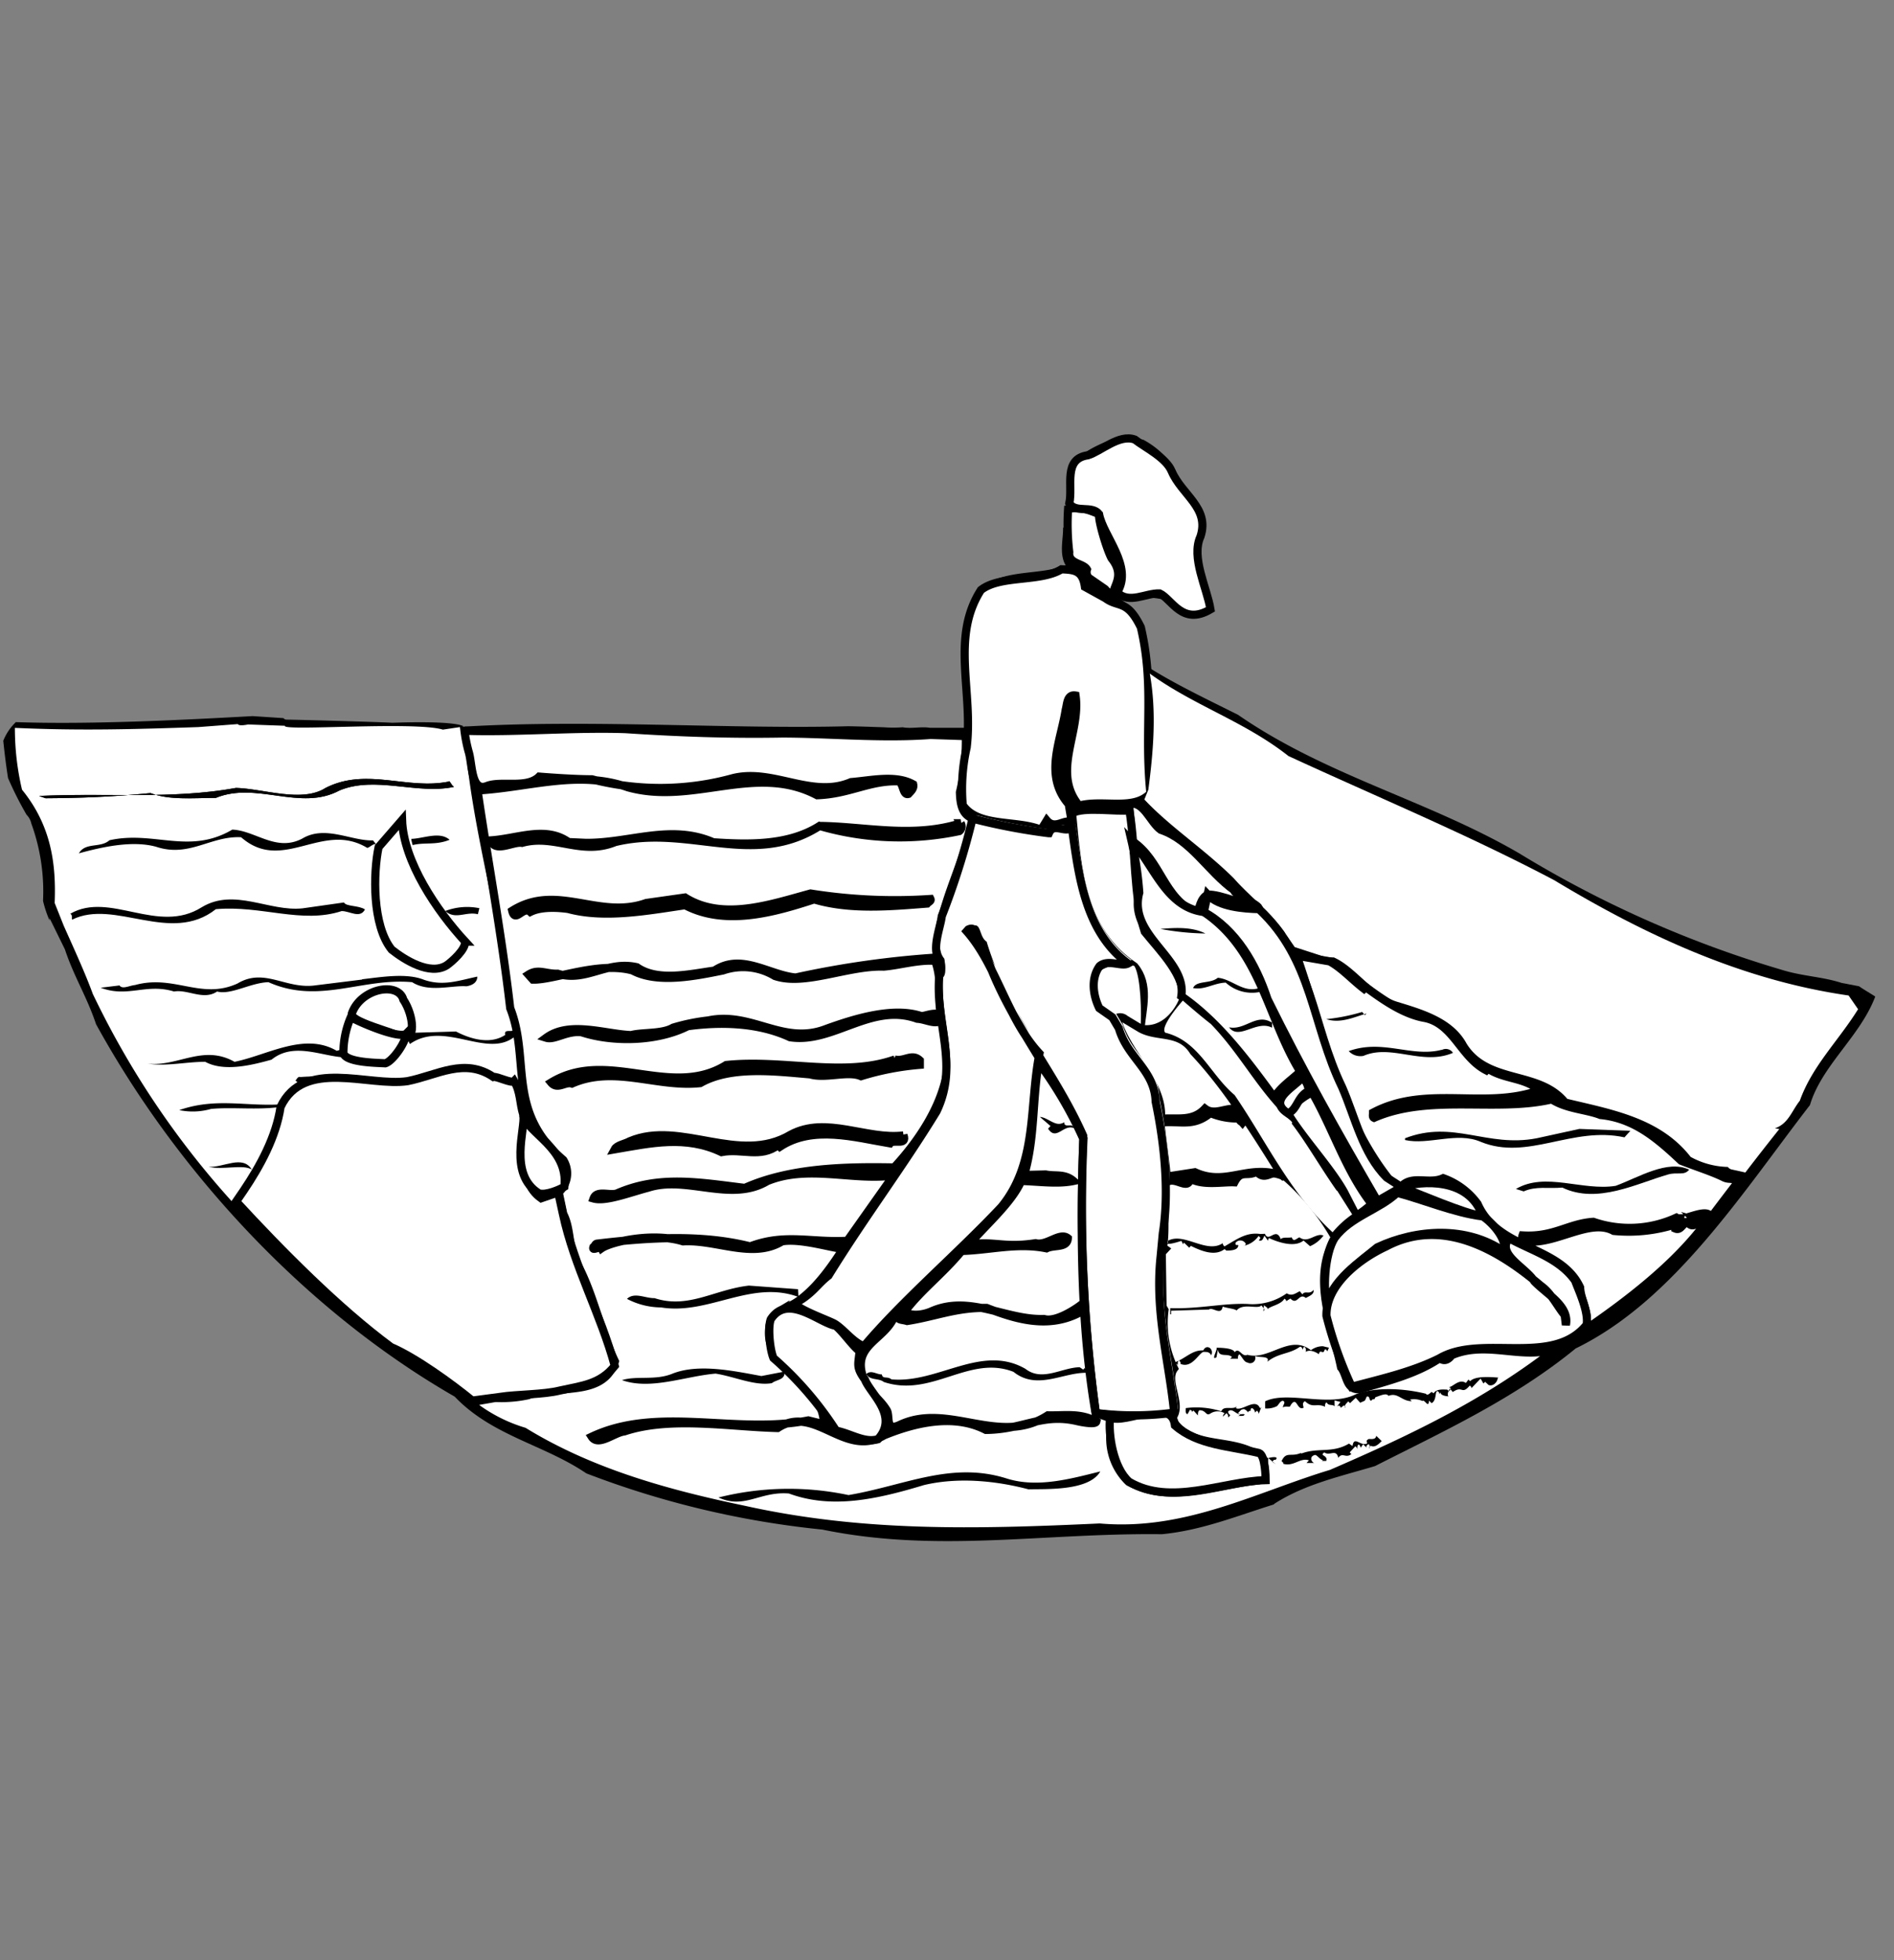 <svg xmlns="http://www.w3.org/2000/svg" width="290" height="300"><rect width="100%" height="100%" fill="#808080" stroke="none"/><path d="M282 150.44c-3.11-1-6-1-9.32-2.05a168.49 168.49 0 01-40.12-17.82c-14-8.12-29.52-11.84-43-21.17-4.74-2.37-9.73-4.73-14-7.45h.35a1.78 1.78 0 01-.46-1.73.55.55 0 01.46-.46c-.32-3.18-1.29-6.25-4.54-8.15l-.27-.93c3.52 1.57 7.9-.53 10.38 3.64 1.31-.33 3.46.67 3.93-1.06.68-3.72-3.65-6.6-1.65-10.2h.16c.06-.31.13-.62.22-.92l-.27-.05c.69-3.83-3.13-7-4.29-10.79a12.93 12.93 0 00-4.53-4 14.36 14.36 0 00-4.27-.25h-.06c-2.54 1-5.61 2.19-6.82 4.72a53.73 53.73 0 01-.57 5.6.69.69 0 01.13.52c-.14.85-.34 1.69-.47 2.54a.49.49 0 01-.21.36c0 1.9-.62 4 .4 5.76-3.54 1.25-7.23.81-10.61 2.08v.06c-.77.57-1.63 1-2.45 1.48l.15.08a13 13 0 00-2.72 8.75c-.31 4.3.17 8.3.27 12.39h-5.44c-1.32-.22-2.84.17-4.16-.08a20 20 0 01-2.9 0c-1.82-.06-3.63-.13-5.44-.16-17.86.48-39.45-1.09-58.81.06-1.49-1-11-.58-11-.59-3.24-.17-15.25-.48-16.17-.48a.63.63 0 01-.5-.23l-4.72-.31c-11 .61-25 1.31-36.3.92v.05a8 8 0 00-1.88 2.81c.2 1.89.43 3.8.73 5.7a54.6 54.6 0 002.83 5.61 2.75 2.75 0 01.74 1.36 30.41 30.41 0 011.79 11.83 17.4 17.4 0 001 3v-.36l2.34 4.76c1.45 4.34 3.3 7.09 4.78 11.48 12.46 22.65 32.07 43.87 54.92 57 5.72 6 13.68 7.34 20.15 11.74a139.65 139.65 0 0036.13 8.6c17.67 3.64 33.78.49 52 .71 6.09-.59 11.47-2.79 17.11-4.55a1 1 0 01.15-.14c4.69-3 10.1-4.16 15.37-5.74 10.44-5.3 21.27-10.27 30.72-18 15.07-7.33 25.62-24 35.87-37.25 1.81-6.07 7.69-10.5 10-16.61-.82-.53-1.65-1-2.48-1.57z"/><path d="M37.29 182.24c2.06-3.91 5.21-8.12 5.66-12.83-3.55.51-7.35 0-10.63.31a10.14 10.14 0 01-4.87.18c5.74-2 10.4-.46 16.06-.91.74-1.32 4-2 1.73-3.6.25-.29.37-.67.77-.55 5.92-.47 12.28.91 19 .18 4.12-3.44 11.18.08 15.43 1l-1.57-7.42c-4.23 3.55-10.82-2.53-16.11 1.19-.28-.64-.71-1.16.06-1.71l7-.21c2.14 1.12 5.21 2.07 7.54.52-.3-1.16 1.58-.07 1.28-1.1-1.41-14.26-7-32-7.54-46.11l-3.29.49c-4.26-1.31-24.73.28-24.18-.59l-5.64-.2c-.55.11-1.44.23-1.57-.06l-6.05.46c-9.75.33-18.06.58-28.09.12a41 41 0 001.09 9.46c4.47 5.5 5.24 11.32 5 17.34l1.38 3.46c1.42 3.2 3.27 7.19 4.46 10.46A132.56 132.56 0 0035.61 184z" fill="#fff"/><path d="M85.48 182.53a3.87 3.87 0 00.76-5c-8.76-7.48-5-15.29-8.12-23.23-1.28-11.14-3.36-22.17-5-33.32 7.86-.44 15.42-3.17 23-.49 10 2.82 19.57-3.75 29 1.22 4.88-.17 8-2.25 12.33-2.13.91 0 .72 2.21 1.64 1.93.37-.41.88-.82.73-1.46-2.68-1.51-6.48-.59-9.51-.35-6 2.56-11.91-2.13-18.08-.61a41.86 41.86 0 01-21.6.18c-2.39 0-6-.24-8.07-.41-1.91 1.89-5.78.57-8 1.43-2.47 1-2.22-3.47-2.82-5.3a22.82 22.82 0 01-.62-3.15c7.79.27 16.6-.52 24.66-.25 7.93.52 15.59.82 24 .67 7 0 15.12.79 22.71.22l5.39.18a33.88 33.88 0 01-.9 8.61c.05 1.58.24 3.42 2 4-1.34 7.31-5.63 13.77-5.51 21.28a145 145 0 00-21.65 3.06c-4.1-.39-8.3-3.82-12.43-1.06-3.69.5-8.65 1.73-11.88-.52-4.65-1.05-7.71 2.32-12.11 1-1.85.05-3-.81-4.48.14l.68.76c3.22.09 10.08-2.82 15.25-1.4 3.9 2.1 9.93.78 13.85 0a9.43 9.43 0 017.94.84c4.54 1.57 11.24-1.62 16.67-1.43 2.36-.19 5.24-1.07 7.87-.89 1 2.6.63 5.78.85 8.4-.68-.64-2-.06-2.91.08-4.26-1.46-10.13.32-14.58 1.93-6.63 2.59-11.41-2.69-18.09-1.28a30.26 30.26 0 00-5.38 1.1c-1.67 1-4.73.68-6.43 1.14-3.95-.14-9.42-2.21-13 .41 1.3.4 3.17-1.13 5.43-.84 4.8 1.57 11.56 1.43 16.23-.93 5.13-.7 10.85-.54 15.67 1.69 6.62 1 12.41-5.37 19.47-2.83 1.45.08 3 1.14 3.92 0 3.18 8.85-2.47 17.61-8.21 23.57.25 0 .89-.55.89-.81-7.39-.14-16 0-23 3.13-7-.85-13.12-2-19.62.86-1.18.33-3.06-.55-3.53.76 1.86.52 5.51-.91 8.37-1.66 5.88-1.89 12.66 2.33 18.22-1 6.25-2.56 13.14 0 19.33-.87l-7.07 10c-5.53.31-9.54-1.17-14.88.86-7.45-1.89-15.74-1.34-23.36-.43-.39 0-.39.4-.64.55-.24.67 1-.24 1.23.18 1.42-1 7.85-2.5 12.5-1.07 5.13-.3 10.64 2.75 15.15 0 2.89-.51 7.73 1.07 9.36 1.13-2.51 3.89-5.53 8-9.7 9.53a3.36 3.36 0 00-1.63 2.72c-.6 6.19 7.63 7.76 8.35 13.95 1.21.74 1.76 1.5 3.34 1.47l-5.7-1.4c-11 2.19-23-2.3-33.16 2.5 1 1.55 3.45-.65 5-.81 7-2.34 16.1-.7 23.47-.52 5.7-3.75 10.23 4.71 16.31 1.11 4.34-1.77 10.48-3.44 15.58-.82 5.8-.06 8.58-2.62 14-1.34.51.12 2.79.58 2.9.06-2.43-1.37-4.78-.89-7.42-.95-7.5 4.85-15.24-2.13-22.76 1.5-2.2 1-1.36-1.4-1.91-2.29-1.25-2.08-3.4-3.06-3.73-5.41-1.34-4.57 3.37-5.4 4.86-8.85h.51c.29.52.68.37 1.48.61 4.32-.67 7.57-2.1 12.19-2 4.41 1.72 9.2 3.15 13.88.89.12-.42.64-.68.36-1.2 0 0-3.49 2.61-5.47 2-5.8.21-11.33-3.75-17.19-1.19-1.57.7-3.49.75-4.08 0 2.53-3.33 5.75-5.69 8.66-9.22 4.35-.12 8.54-1.31 13-.4 1.18-.58 3.18 0 3.26-1.55-1.23-1-3.21 1.22-4.94.76-4.91.76-6.4-.41-10.2.23 2.55-3 6.53-6.4 8-9.75 2.64.06 5.55.51 8 0-1.36-1.17-2.79-.69-4.25-1l-3.29.08c1.66-5.7 1.22-11.23 2.22-17.19a63.34 63.34 0 016.83 11.64c-.47 14.38-.41 28.75 1.88 42 .65.11 1.86.73 2.77.82a9.2 9.2 0 002.29 9.68c6.45 3.5 13.2.51 19.91-.22 1.43-.73.73-2 .82-3.09-4.21-3.93-11-1.08-14.18-6.37 1.91-1.92-1.11-5.65.41-7.66a15.8 15.8 0 01-1.47-8.93l-.3-.51-.12-8.28.51-.55-.54-.38h.25c.43-3.06-.05-6.2.23-9.51 1.26-1.76 3.58 1.22 3.91-.91 1.9 1.14 5 .49 6.76.58 1.11-2.14 2-.58 3.75-1.83l-.25.27c1.37 1.53 2.36-.73 3.85.52l.13-.12a35.77 35.77 0 017.95 9.62c-3.62 6.29-.49 13.19.91 19.88.94 1.14.76 3.53 2.87 3.31 4.55-1.3 8.74-2.38 12.23-4.73.8.64 1.44.08 1.83-.45 5.59-2.42 11.51 1.09 16.44-1.3-10.94 8.64-22.63 14.14-34.85 19.43-11.25 3.39-22.26 9.4-35.48 8.24-19 .88-36.36 1.31-54.55-2.74-11.42-2.38-23.26-5.59-33.62-11.95a24 24 0 01-8.35-4.45l4-.7a19.31 19.31 0 005-.41c4.43-1.73 11.5.43 13.29-5.18-2.4-5.07-3.37-10.84-6.17-15.61-.87-2.23-.68-5-1.74-6.95l-.68-3.25" fill="#fff"/><path d="M85.48 182.53a3.87 3.87 0 00.76-5c-8.76-7.48-5-15.29-8.12-23.23-1.28-11.14-3.36-22.17-5-33.32 7.86-.44 15.42-3.17 23-.49 10 2.82 19.57-3.75 29 1.22 4.88-.17 8-2.25 12.33-2.13.91 0 .72 2.21 1.64 1.93.37-.41.88-.82.73-1.46-2.68-1.51-6.48-.59-9.51-.35-6 2.56-11.91-2.13-18.08-.61a41.86 41.86 0 01-21.6.18c-2.39 0-6-.24-8.07-.41-1.91 1.89-5.78.57-8 1.43-2.47 1-2.22-3.47-2.82-5.3a22.82 22.82 0 01-.62-3.15c7.79.27 16.6-.52 24.66-.25 7.93.52 15.59.82 24 .67 7 0 15.12.79 22.71.22l5.39.18a33.88 33.88 0 01-.9 8.61c.05 1.58.24 3.42 2 4-1.34 7.31-5.63 13.77-5.51 21.28a145 145 0 00-21.65 3.06c-4.1-.39-8.3-3.82-12.43-1.06-3.69.5-8.65 1.73-11.88-.52-4.65-1.05-7.71 2.32-12.11 1-1.85.05-3-.81-4.48.14l.68.76c3.22.09 10.08-2.82 15.25-1.4 3.9 2.1 9.93.78 13.85 0a9.43 9.43 0 017.94.84c4.54 1.57 11.24-1.62 16.67-1.43 2.36-.19 5.24-1.07 7.87-.89 1 2.6.63 5.78.85 8.4-.68-.64-2-.06-2.91.08-4.26-1.46-10.13.32-14.58 1.93-6.63 2.59-11.41-2.69-18.09-1.28a30.26 30.26 0 00-5.38 1.1c-1.67 1-4.73.68-6.43 1.14-3.95-.14-9.42-2.21-13 .41 1.3.4 3.17-1.13 5.43-.84 4.8 1.57 11.56 1.43 16.23-.93 5.13-.7 10.85-.54 15.67 1.69 6.62 1 12.41-5.37 19.47-2.83 1.45.08 3 1.14 3.92 0 3.18 8.85-2.47 17.61-8.21 23.57.25 0 .89-.55.89-.81-7.39-.14-16 0-23 3.13-7-.85-13.12-2-19.62.86-1.18.33-3.06-.55-3.53.76 1.86.52 5.51-.91 8.37-1.66 5.88-1.89 12.66 2.33 18.22-1 6.25-2.56 13.14 0 19.33-.87l-7.07 10c-5.53.31-9.54-1.17-14.88.86-7.45-1.89-15.74-1.34-23.36-.43-.39 0-.39.4-.64.55-.24.67 1-.24 1.23.18 1.42-1 7.85-2.5 12.5-1.07 5.13-.3 10.64 2.75 15.15 0 2.89-.51 7.73 1.07 9.36 1.13-2.51 3.89-5.53 8-9.7 9.53a3.36 3.36 0 00-1.63 2.72c-.6 6.19 7.63 7.76 8.35 13.95 1.21.74 1.76 1.5 3.34 1.47l-5.7-1.4c-11 2.19-23-2.3-33.16 2.5 1 1.55 3.45-.65 5-.81 7-2.34 16.1-.7 23.47-.52 5.7-3.75 10.23 4.71 16.31 1.11 4.34-1.77 10.48-3.44 15.58-.82 5.8-.06 8.58-2.62 14-1.34.51.12 2.79.58 2.9.06-2.43-1.37-4.78-.89-7.42-.95-7.5 4.85-15.24-2.13-22.76 1.5-2.2 1-1.36-1.4-1.91-2.29-1.25-2.08-3.4-3.06-3.73-5.41-1.34-4.57 3.37-5.4 4.86-8.85h.51c.29.52.68.37 1.48.61 4.32-.67 7.57-2.1 12.19-2 4.41 1.72 9.2 3.15 13.88.89.12-.42.64-.68.36-1.2 0 0-3.49 2.61-5.47 2-5.8.21-11.33-3.75-17.19-1.19-1.57.7-3.49.75-4.08 0 2.53-3.33 5.75-5.69 8.66-9.22 4.35-.12 8.54-1.31 13-.4 1.18-.58 3.18 0 3.26-1.55-1.23-1-3.21 1.22-4.94.76-4.91.76-6.4-.41-10.2.23 2.55-3 6.53-6.4 8-9.75 2.64.06 5.55.51 8 0-1.36-1.17-2.79-.69-4.25-1l-3.29.08c1.66-5.7 1.22-11.23 2.22-17.19a63.34 63.34 0 016.83 11.64c-.47 14.38-.41 28.75 1.88 42 .65.11 1.86.73 2.77.82a9.2 9.2 0 002.29 9.68c6.45 3.5 13.2.51 19.91-.22 1.43-.73.73-2 .82-3.09-4.21-3.93-11-1.08-14.18-6.37 1.91-1.92-1.11-5.65.41-7.66a15.8 15.8 0 01-1.47-8.93l-.3-.51-.12-8.28.51-.55-.54-.38h.25c.43-3.06-.05-6.2.23-9.51 1.26-1.76 3.58 1.22 3.91-.91 1.9 1.14 5 .49 6.76.58 1.11-2.14 2-.58 3.75-1.83l-.25.27c1.37 1.53 2.36-.73 3.85.52l.13-.12a35.77 35.77 0 017.95 9.62c-3.62 6.29-.49 13.19.91 19.88.94 1.14.76 3.53 2.87 3.31 4.55-1.3 8.74-2.38 12.23-4.73.8.64 1.44.08 1.83-.45 5.59-2.42 11.51 1.09 16.44-1.3-10.94 8.64-22.63 14.14-34.85 19.43-11.25 3.39-22.26 9.4-35.48 8.24-19 .88-36.36 1.31-54.55-2.74-11.42-2.38-23.26-5.59-33.62-11.95a24 24 0 01-8.35-4.45l4-.7a19.31 19.31 0 005-.41c4.43-1.73 11.5.43 13.29-5.18-2.4-5.07-3.37-10.84-6.17-15.61-.87-2.23-.68-5-1.74-6.95l-.68-3.25z" fill="none" stroke="#000" stroke-width="1.25"/><path d="M85.48 182.53c-.43.08-2.14.72-2.61.87-3.91-2.76-1.93-8.31-2.74-12.77-.57-1.83-.4-3.47-1.4-5.16-.38.41-2.65-.78-3.18-.64-4.44-3-8.57-.28-13.15.64-6 .88-15.86-3.57-19.44 3.94-.67 4.56-3.13 9.07-5.67 12.83l-1.13 1.65c6.89 7.48 15.65 16.33 23.71 22.28 3.74 1.59 9.28 5.6 12.44 8.19l4.37-.58c2.3-.37 6.59-.34 9-.95 3.4-.76 6.17-.94 8.45-3.78-2.14-7.91-6.21-15.14-7.94-23.26z" fill="#fff"/><path d="M85.48 182.53c-.43.08-2.14.72-2.61.87-3.91-2.76-1.93-8.31-2.74-12.77-.57-1.83-.4-3.47-1.4-5.16-.38.41-2.65-.78-3.18-.64-4.44-3-8.57-.28-13.15.64-6 .88-15.86-3.57-19.44 3.94-.67 4.56-3.13 9.07-5.67 12.83l-1.13 1.65c6.89 7.48 15.65 16.33 23.71 22.28 3.74 1.59 9.28 5.6 12.44 8.19l4.37-.58c2.3-.37 6.59-.34 9-.95 3.4-.76 6.17-.94 8.45-3.78-2.14-7.91-6.21-15.14-7.94-23.26z" fill="none" stroke="#000" stroke-width="1.25"/><path d="M166.7 88.44a1.32 1.32 0 01-.27-1.28c-.55-1-2.92-.83-2.71-2.66a35.81 35.81 0 01-.18-6.59c2-.46 3.4.27 4.74.76-.11 1.16 1.22 5.5 1.92 6.78 2.47 3.11-.46 4.6.38 6.26l-1.39-1.55z" fill="#fff"/><path d="M166.7 88.44a1.32 1.32 0 01-.27-1.28c-.55-1-2.92-.83-2.71-2.66a35.81 35.81 0 01-.18-6.59c2-.46 3.4.27 4.74.76-.11 1.16 1.22 5.5 1.92 6.78 2.47 3.11-.46 4.6.38 6.26l-1.39-1.55z" fill="none" stroke="#000" stroke-width="1.25"/><path d="M166.12 89.82c-.35-2.51-1.61-2.6-3.59-2.69-3.24 2-9.4.85-12.34 3.18-4.65 7.27-1.14 15.51-2.18 24.09a29 29 0 00-.6 8.82c2.36 3.44 8.25 2.22 12 3.78l.87-1.43c1.33 1.57 2.89-.5 3.85.41l-.49-2.89c-3.83-4.37-1.24-9.56-.46-14.48.24-.82.18-2.38 1.5-2.16.85 5.65-3.71 11.73.55 16.85 3.65-1 8.38.85 10.92-1.89-1-9.83.66-16.27-1.47-25.4-2.12-4.34-3.39-2.94-5.43-4.46z" fill="#fff"/><path d="M166.12 89.82c-.35-2.51-1.61-2.6-3.59-2.69-3.24 2-9.4.85-12.34 3.18-4.65 7.27-1.14 15.51-2.18 24.09a29 29 0 00-.6 8.82c2.36 3.44 8.25 2.22 12 3.78l.87-1.43c1.33 1.57 2.89-.5 3.85.41l-.49-2.89c-3.83-4.37-1.24-9.56-.46-14.48.24-.82.18-2.38 1.5-2.16.85 5.65-3.71 11.73.55 16.85 3.65-1 8.38.85 10.92-1.89-1-9.83.66-16.27-1.47-25.4-2.12-4.34-3.39-2.94-5.43-4.46z" fill="none" stroke="#000" stroke-width="1.25"/><path d="M196.77 142.78c-2.22-3.2-5.59-5.76-7.85-8.35-4.49-4.46-9.76-7.86-13.7-12.07l.61-1.5c.74-5.67 1.3-11.83.22-17.77 6.76 4.92 14.48 7.3 21.23 12.62 13.63 6.29 27.41 12 40.69 19 13.88 8.37 28.73 15.3 45.08 17.65l1.45 2.1c-3 4.83-7 8.64-8.92 14-1.28 1.63-1.74 3.5-3.81 4.23l.67.11c-1.68 2.1-3.45 4.36-5.2 6.65l-2.16-.48a1 1 0 01-.52-.37 12.37 12.37 0 01-5.7-1.54c-4.68-6-12.11-7.25-18.88-8.88-4.25-5-11.94-2.8-15.43-8.47-2.11-3.89-6.77-5.21-10.63-6.39s-6.35-5.33-9.69-6.79a11 11 0 01-1.37-.08l-4.62-1.5-1.44-2.08" fill="#fff"/><path d="M214.49 181.66c1.69-1.93 4.28-.32 6.49-1.34a11.15 11.15 0 015.26 3.93c3.13 7.12 12.71 6.32 15.7 12.8.08 2.25 2.14 4.92.22 6.84 6.71-4.56 14.56-10.48 19.36-17.22-.93-.35-1.57.18-2 .06.14.14.41.25.29.51-.53.41-.91.43-1.47-.21-.77.27-1 1.34-1.81 1v-.64a23.52 23.52 0 01-9.45 1c-3.62-2-8.9 2.13-13.27 1.6-.27-.27-.92-.24-.68-.91 4.75.3 7-1.83 10.83-2.08a17.12 17.12 0 0012.72-.64c.4.25 2.28 0 1.74-.06 1.44-.42 3.45-1.17 3.48.16 1.27-1.71 3.1-4.1 4.48-5.9l-1.55-.15a2.15 2.15 0 01-.88-.21c-1.74-.87-4.41-1.71-6.54-2.55-3.67-3.44-7.19-6.49-12.35-7-2.14-.85-5.17-.91-7.46-2.39-8.51 2-18.76-.88-27.21 2.82-.27-.12-.15-.52-.15-.79 8.17-4.34 17.13-.4 25.46-3.43-2.29-2-5.45-1.65-7.88-3.32l-.25.27c-3.89-2-5-7.08-9.35-8-3.32-.55-6.56-2.86-9.13-4.75l-.25.26c-1.82-1.4-3.43-3.2-5.25-4.18l-5.05-.87c4 11.37 6.38 24.79 14.57 34.74l1.46.74" fill="#fff"/><path d="M214.49 181.66c1.69-1.93 4.28-.32 6.49-1.34a11.15 11.15 0 015.26 3.93c3.13 7.12 12.71 6.32 15.7 12.8.08 2.25 2.14 4.92.22 6.84 6.71-4.56 14.56-10.48 19.36-17.22-.93-.35-1.57.18-2 .06.14.14.41.25.29.51-.53.41-.91.43-1.47-.21-.77.27-1 1.34-1.81 1v-.64a23.52 23.52 0 01-9.45 1c-3.62-2-8.9 2.13-13.27 1.6-.27-.27-.92-.24-.68-.91 4.75.3 7-1.83 10.83-2.08a17.12 17.12 0 0012.72-.64c.4.25 2.28 0 1.74-.06 1.44-.42 3.45-1.17 3.48.16 1.27-1.71 3.1-4.1 4.48-5.9l-1.55-.15a2.15 2.15 0 01-.88-.21c-1.74-.87-4.41-1.71-6.54-2.55-3.67-3.44-7.19-6.49-12.35-7-2.14-.85-5.17-.91-7.46-2.39-8.51 2-18.76-.88-27.21 2.82-.27-.12-.15-.52-.15-.79 8.17-4.34 17.13-.4 25.46-3.43-2.29-2-5.45-1.65-7.88-3.32l-.25.27c-3.89-2-5-7.08-9.35-8-3.32-.55-6.56-2.86-9.13-4.75l-.25.26c-1.82-1.4-3.43-3.2-5.25-4.18l-5.05-.87c4 11.37 6.38 24.79 14.57 34.74l1.46.74" fill="none" stroke="#000" stroke-width="1.25"/><path d="M68.7 119.52c.4.27.41.67.82.91-5.64 1.22-12.06-1.73-17.54.55-6 3.23-12.7-1.43-18.94 1.14-3.56 0-7.11.37-10-.74-5.78.58-10.79.76-16.06.79l-1-.35c10.65-.49 20.43.54 30.16-1.23 4.23.12 10.1 2.31 13.71 0 6.35-3.22 12.52.38 19-1"/><path d="M62.88 130.47l-.09-.09a8.67 8.67 0 01-1-2.24.62.62 0 01.39-.76l.12-1.71-1.73-.19c-.73 1.08-1.62 2-2.17 3a4.92 4.92 0 01-.64 2 20.27 20.27 0 00.6 12.37c.89 3.14 5 4.56 6.52 5.72 1.05-.43 2.89-.09 3.77-1.3l.28.23c1.15-.82 2.31-1.92 2.27-3.35-3.98-4-7.34-8.55-8.32-13.68zM177.73 127c4.67 1.57 7.2 6.35 11.24 9.25-.1.67 4 2.22 3.79 2.89-1.87-.51-5.88-2.31-7.86-2.22-1.16.68-1.21 2-1.57 2.94-5.35-2.48-5.45-8.12-10-11.15l-.45-5.64c2.23-.62 3.27 2.79 4.88 3.93" fill="#fff"/><path d="M177.73 127c4.67 1.57 7.2 6.35 11.24 9.25-.1.67 4 2.22 3.79 2.89-1.87-.51-5.88-2.31-7.86-2.22-1.16.68-1.21 2-1.57 2.94-5.35-2.48-5.45-8.12-10-11.15l-.45-5.64c2.2-.61 3.24 2.8 4.85 3.93z" fill="none" stroke="#000" stroke-width="1.25"/><path d="M172.93 124c1 6.14.61 13.38 2.35 18.6 2.35 2.93 6.37 6.86 5.84 10.56-.62 1.49-2.7 4.91-6.5 4.3.29-3.17 1.41-6.72-.93-9.55-8.08-5.41-8.72-14.63-9.54-23.42 1.68-1.1 7.08-.18 8.78-.49" fill="#fff"/><path d="M172.93 124c1 6.14.61 13.38 2.35 18.6 2.35 2.93 6.37 6.86 5.84 10.56-.62 1.49-2.7 4.91-6.5 4.3.29-3.17 1.41-6.72-.93-9.55-8.08-5.41-8.72-14.63-9.54-23.42 1.68-1.1 7.08-.18 8.78-.49zM71.2 144.11c.16 1.17-2 3.07-2.79 3.62-2.59 1.65-6.53-.88-8.44-2.39-3-3.72-2.83-11.74-2-15.69l3.59-4.14c.22 6.32 5.29 13.86 9.67 18.6z" fill="none" stroke="#000" stroke-width="1.25"/><path d="M89.7 129c6.72.06 13-2.93 19.51-.09 5.29.35 11.49.55 16.28-2.5 6.86.06 14.29 1.92 21.61-.41a.91.91 0 01-.22 1.2 43.93 43.93 0 01-21.39-.79c-10.21 6.51-19.94-.27-31.31 2.47-5.18 2.12-9.27-1.26-14.25.12-1.33-.24-4.16 1.57-4.76-.38 4.09-.27 8.37-2.25 11.88.26z" fill="#010101"/><path d="M89.7 129c6.72.06 13-2.93 19.51-.09 5.29.35 11.49.55 16.28-2.5 6.86.06 14.29 1.92 21.61-.41a.91.91 0 01-.22 1.2 43.93 43.93 0 01-21.39-.79c-10.21 6.51-19.94-.27-31.31 2.47-5.18 2.12-9.27-1.26-14.25.12-1.33-.24-4.16 1.57-4.76-.38 4.09-.27 8.37-2.25 11.88.26z" fill="none" stroke="#000" stroke-width="1.25"/><path d="M184.33 139.58c8.77 5.9 9.75 16.3 14.76 24.43-1.4 1.34-2.83 2.19-4 3.94-4.13-5.65-8.55-11.58-14.21-15.48.86-5.83-8.21-9.23-6.44-15.85a50.49 50.49 0 00-1.18-7.9c3.42 3.72 5.2 10.13 11 10.86" fill="#fff"/><path d="M184.33 139.58c8.77 5.9 9.75 16.3 14.76 24.43-1.4 1.34-2.83 2.19-4 3.94-4.13-5.65-8.55-11.58-14.21-15.48.86-5.83-8.21-9.23-6.44-15.85a50.49 50.49 0 00-1.18-7.9c3.46 3.72 5.24 10.13 11.07 10.86z" fill="none" stroke="#000" stroke-width="1.25"/><path d="M52.67 138.12c.28.64 2.27.43 3.21 1.07-.75 1.46-2.37.22-3.57.25-6.13 2-12.28-.91-19.26-.29-6.94 5.47-15.47-1.63-22 1.6-.14-.23.12-.64-.28-.91 6.08-3.48 13.41 3.27 20.14-1 5-3 10.31.73 15.42.18z"/><path d="M104.88 137.36c5.78 3.63 13.09 1.06 19.23-.61a81.87 81.87 0 0018.35.84c.15.3-.25.41-.51.7-5.65.44-11.84 1-17.29-.64-6.13 2-13.59 4.13-19.76.89-5.63.82-12.32 2.1-17.92.57-1.58-.21-4.09-.38-5.78.46-1.09-1-2.31 1.77-2.77-.18 6.84-4.31 13.23 1.4 20.53-1.19z" fill="#010101"/><path d="M104.88 137.36c5.78 3.63 13.09 1.06 19.23-.61a81.87 81.87 0 0018.35.84c.15.3-.25.41-.51.7-5.65.44-11.84 1-17.29-.64-6.13 2-13.59 4.13-19.76.89-5.63.82-12.32 2.1-17.92.57-1.58-.21-4.09-.38-5.78.46-1.09-1-2.31 1.77-2.77-.18 6.84-4.31 13.23 1.4 20.53-1.19z" fill="none" stroke="#000" stroke-width="1.25"/><path d="M73.4 139l-.23.92c-1.87-.46-3.4.91-5-.49a9.4 9.4 0 015.23-.43M184.57 142.87a40.45 40.45 0 01-6.89-.7c2.51-.21 4.88-.3 6.89.7M55.43 149.88c3-.35 6.83-1 9.5.08 2.92 1 5.27.12 8.15-.49 0 .89-.74 1.34-1.67 1.48-2.25-.17-5.76 1-8.31-.63-7.68-.7-14.27 3.45-22 0-2.76.09-5.73 2-7.86 1.43-2.07 1.41-4.49-.37-6.59 0-4.27-1.31-7.08 1-11.23-.58l2.88-.35c.42.65 1.58 0 2.37-.06 6-1.66 10.1 2.3 15.68-.23 4.15-2.5 7.43.94 12 .27l7.1-.88M57.86 151.91c1.71 0 4.1.26 4.83 2.5.49 2.85-2 4.54-2.28 7.15-2.06 1.67-4.58 1.09-6.71.24-3.55.38-8.39-2.65-12.12.38-2.76.76-7.2 1.95-10.15.33-3 0-5.9.73-8.83.28 4.64.51 8.48-3 13.31-.28 5-1 10.68-4.58 15.64-1.69 2.24-.35 1.31-4.26 2.85-6 1.42-.95 1.74-2.93 3.46-3.15z"/><path d="M171.53 155.64c-2.13-1.17-5.54-2.88-3.91-5.83.32-2 4.74-2.69 6.08-1.95 1 1.67 1.11 7.4.92 9.55z" fill="#fff"/><path d="M172.29 156a1.15 1.15 0 00-1.28-.19c1.22 5.23 7.22 9.89 6.74 15.42 2.49-.21 4.84.49 6.75-1.55 2 1.55 4.83-1.68 6.25 1.46l-.51.67c-.13-.15-.54-.27-.41-.64a10.47 10.47 0 01-4.51-.82c-2.69 2.23-4.71 1.11-7.61 1.46.23 2.76.72 5.77.93 8.27l4.32-.67c4.84 2.21 8-1.31 13.34.49-3.88-6.19-8.34-13.45-13.53-18.95-2.07-3.34-5.47-2.06-8.15-3.55z" fill="#fff"/><path d="M172.29 156a1.15 1.15 0 00-1.28-.19c1.22 5.23 7.22 9.89 6.74 15.42 2.49-.21 4.84.49 6.75-1.55 2 1.55 4.83-1.68 6.25 1.46l-.51.67c-.13-.15-.54-.27-.41-.64a10.47 10.47 0 01-4.51-.82c-2.69 2.23-4.71 1.11-7.61 1.46.23 2.76.72 5.77.93 8.27l4.32-.67c4.84 2.21 8-1.31 13.34.49-3.88-6.19-8.34-13.45-13.53-18.95-2.07-3.34-5.47-2.06-8.15-3.55z" fill="none" stroke="#000" stroke-width="1.25"/><path d="M61.76 153c1.61 2.39 2.07 6.72-.47 5.73-.69-.75-8.13-2.35-7.38-3.72 1.43-3.76 7.11-4.74 7.85-2" fill="#fff"/><path d="M61.76 153c1.61 2.39 2.07 6.72-.47 5.73-.69-.75-8.13-2.35-7.38-3.72 1.43-3.8 7.09-4.78 7.85-2.01z" fill="none" stroke="#000" stroke-width="1.25"/><path d="M193 151.15v.65a6 6 0 01-5.32-1.41c-1.83.06-3.25 1.17-5 .83.5-1.2 2.63-.61 3.78-1.57 2.25.19 4 2.5 6.51 1.5"/><path d="M62.15 158.26c.05 1.16-2 4.16-3.16 4.48-1.31-.08-6-.11-6.41-1.54a13.84 13.84 0 011.14-5.53c1.2.73 7.13 3.29 8.43 2.59" fill="#fff"/><path d="M62.15 158.26c.05 1.16-2 4.16-3.16 4.48-1.31-.08-6-.11-6.41-1.54a13.84 13.84 0 011.14-5.53c1.2.73 7.13 3.29 8.43 2.59z" fill="none" stroke="#000" stroke-width="1.25"/><path d="M205.79 182.44c-2.09-3.75-6.37-8.3-8.61-12.05a9.17 9.17 0 013.73-3.2c3.21 5.59 5.13 11.93 9.12 17.09a14.71 14.71 0 01-2.37 1.8z" fill="#fff"/><path d="M205.79 182.44c-2.09-3.75-6.37-8.3-8.61-12.05a9.17 9.17 0 013.73-3.2c3.21 5.59 5.13 11.93 9.12 17.09a14.71 14.71 0 01-2.37 1.8z" fill="none" stroke="#000" stroke-width="1.25"/><path d="M204.68 182.24c-2.62-3.73-4.62-7.31-6.92-10.3.52-.15-1.36-1.25-1.37-1.52-4.22-4.34-6.76-9.34-11-13.71-1.63-1.25-4.28-3.57-4.28-3.57s-3.61 4-2.69 4.91c5.17 1.28 6.85 6.38 10.62 9.55 4.84 7.06 8.39 14.87 15 21a14.82 14.82 0 013-2.74l-2.32-3.66" fill="#fff"/><path d="M209.23 155.12c-2 .58-4 1.56-6.16.86a29.61 29.61 0 005.5-1.1l.42.49zM194.78 157.29c-2.39-1.25-5.06 2-6.59-.06 2.52.48 4.15-2.23 6.58-.71z"/><path d="M137 162.15c1.47.38 2.62-1 3.84.15v.67a42.16 42.16 0 00-9 1.74c-2-.87-5.4.42-7.8-.28-5.41-.46-12.16-1.31-16.83 1.34-6.57.71-13.15-2.77-19.64.07-1-.34-2.21 1-3.18-.16 8.67-5.27 18.29 2.59 26.81-2.68 8.82-.92 18 1.92 25.82-.85" fill="#010101"/><path d="M137 162.15c1.47.38 2.62-1 3.84.15v.67a42.16 42.16 0 00-9 1.74c-2-.87-5.4.42-7.8-.28-5.41-.46-12.16-1.31-16.83 1.34-6.57.71-13.15-2.77-19.64.07-1-.34-2.21 1-3.18-.16 8.67-5.27 18.29 2.59 26.81-2.68 8.82-.92 18 1.92 25.82-.85z" fill="none" stroke="#000" stroke-width="1.25"/><path d="M220.74 160.71a1.29 1.29 0 011.73.43c-4.68 2-9.41-1.4-13.7.46a2.44 2.44 0 01-2.26-.73c5.21-1.88 9.65 1 14.23-.2"/><path d="M200.38 167c-1.68.69-1.77 2.94-3.19 3.37-3.22-2 1.06-4 2.21-5.47a2.93 2.93 0 011 2.1" fill="#fff"/><path d="M200.38 167c-1.68.69-1.77 2.94-3.19 3.37-3.22-2 1.06-4 2.21-5.47a2.93 2.93 0 01.98 2.1z" fill="none" stroke="#000" stroke-width="1.25"/><path d="M162.94 171.76c0 1 1.31 0 1.47.88-1.59-.61-2.69 2.05-3.94.1l.38-.4-1.63-1.4c1.32.09 2.42 1.67 3.72.82"/><path d="M86.42 181.63c-.64.4-2.86 1.37-3.92 1-4.71-2.93-2-9.92-2.37-12 .49 2.76 7 5.07 6.29 11" fill="#fff"/><path d="M86.42 181.63c-.64.4-2.86 1.37-3.92 1-4.71-2.93-2-9.92-2.37-12 .49 2.76 6.98 5.07 6.29 11z" fill="none" stroke="#000" stroke-width="1.25"/><path d="M138.34 173.74c.59 1.68-1.56.55-2.07 1.25-5.42-.91-11.82-2.8-16.86.52l-.27-.26c-2.71 2.06-5.53.47-8.67 1.08-5.47-2.6-10.84-1.37-16.36-.42.36-.67 1.57-.81 2.34-1.25 7.8-3.28 16.71 3.7 24.62-1 5.44-2.93 11.62.82 17.27.12" fill="#010101"/><path d="M138.34 173.74c.59 1.68-1.56.55-2.07 1.25-5.42-.91-11.82-2.8-16.86.52l-.27-.26c-2.71 2.06-5.53.47-8.67 1.08-5.47-2.6-10.84-1.37-16.36-.42.36-.67 1.57-.81 2.34-1.25 7.8-3.28 16.71 3.7 24.62-1 5.44-2.93 11.62.82 17.27.12z" fill="none" stroke="#000" stroke-width="1.25"/><path d="M38.55 179c-1.34-.86-4.48.12-6.6-.43 2.24.18 5.2-1.89 6.6.43M241.83 172.78l7.8.29-.9 1c-8-1.75-14.78 3.63-22 .69-3.61-1.59-8 .53-11.6-.28v-.27c7.41-2.87 12.55 1.47 20.16 0zM258.65 179c-.76 1-1.84.33-3.26.76-4.71 1.34-10.82 4.58-16.17 2-2.23.19-4-.26-5.92.58l-1.19-.37c4.53-2.66 10.15.34 15.28-.48 3.52-1.3 7.92-4.06 11.26-2.47"/><path d="M227 186.14c-2.92-.45-9.78-3.47-12.44-4.43 3-1 10.4-1.57 12.44 4.43" fill="#fff"/><path d="M227 186.14c-2.92-.45-9.78-3.47-12.44-4.43 3-1.01 10.44-1.57 12.44 4.43z" fill="none" stroke="#000" stroke-width="1.25"/><path d="M227 186.14c1.74 1.13 3.86 3.78 3.25 5.38-5.66-3.91-13.38-3.43-19.36-.62-2.31 1.93-7.47 5.38-7.63 9-.72-2.1-.51-7.92 1.11-10.45 2.4-3.26 6.86-4.32 9.55-6.89 3.84 1 8.85 3.09 13.08 3.61" fill="#fff"/><path d="M227 186.14c1.74 1.13 3.86 3.78 3.25 5.38-5.66-3.91-13.38-3.43-19.36-.62-2.31 1.93-7.47 5.38-7.63 9-.72-2.1-.51-7.92 1.11-10.45 2.4-3.26 6.86-4.32 9.55-6.89 3.84 1 8.85 3.09 13.08 3.61z" fill="none" stroke="#000" stroke-width="1.25"/><path d="M193.68 188.83c.58 1.43 1.69-1.13 2.42.82.37-.37 1.17-.15 1.68-.28.28.78.67.22 1.18 0 1.35 1 2.49-.76 3.69-.27a5.08 5.08 0 01-2.06 1.63l-1-.87c-1.17 1-3.42.49-5.3-.38l-.12.29c.14.38-.38-.37-.54-.64-.25.27-.24.94-.89.7.12-.15.25-.29.24-.4l-.27-.27a3.67 3.67 0 01-2.33 1.52c.27 0 .27-.15.39-.27a.93.93 0 00-1.58-.21c-.12.65.52.12.4.49-.11.67-1.16.71-1.82.71l-.27-.23c-1.41 1.11-3.41.38-5.16-.49l-.25.28-.82-.79-.11.27-.27-.52c-.92.28-2 .62-2.37.35.67.12.12-.52.39-.41 2.46-1.25 5.85 2.07 8.31.41a.63.63 0 00.27.49c1.93-1.11 3.36-2.21 5.47-1.9z"/><path d="M239.58 201.32l.18 1.46c.57-2.9-2.9-4.66-4.84-6.69-1.25-2.09-5.89-4.14-3.85-6.58 3.36 1.89 7.62 3 10.1 6.49.58 1.57 2.1 4.77 1.77 6.75-5.21 6.5-16.06 1.34-22.53 5.13-4.16 2.09-9 3.17-13.44 4.36a61.08 61.08 0 01-3.87-10.85c-.13-4.59 4.83-8.62 9.11-10.6 8.69-4.62 17.34.58 23.72 6 1.61 1.12 2.56 3.21 3.65 4.49" fill="#fff"/><path d="M239.58 201.32l.18 1.46c.57-2.9-2.9-4.66-4.84-6.69-1.25-2.09-5.89-4.14-3.85-6.58 3.36 1.89 7.62 3 10.1 6.49.58 1.57 2.1 4.77 1.77 6.75-5.21 6.5-16.06 1.34-22.53 5.13-4.16 2.09-9 3.17-13.44 4.36a61.08 61.08 0 01-3.87-10.85c-.13-4.59 4.83-8.62 9.11-10.6 8.69-4.62 17.34.58 23.72 6 1.61 1.12 2.56 3.21 3.65 4.49z" fill="none" stroke="#000" stroke-width="1.25"/><path d="M122.26 198.5c-7.22-2.68-13.76 2.79-21.05 1.6a11.35 11.35 0 01-5.21-1.31c1.15-1.08 2.77-.08 4.22-.11 5.2 1.69 9.18-1.33 14.45-1.92l7.52.55z"/><path d="M131.62 206.77c-.19 2.09-.58 2.45.81 4.37.85 2.21 5.23 5.56 2 9.13-2.09.61-4.16-.88-6.41-1.31a52.29 52.29 0 00-9.59-11.11c-.56-1.31-.89-4.73-.41-5.94 2.64-4 7.41.57 9.93 1 1.08.86 2.69 3.2 3.63 3.84" fill="#fff"/><path d="M131.62 206.77c-.19 2.09-.58 2.45.81 4.37.85 2.21 5.23 5.56 2 9.13-2.09.61-4.16-.88-6.41-1.31a52.29 52.29 0 00-9.59-11.11c-.56-1.31-.89-4.73-.41-5.94 2.64-4 7.41.57 9.93 1 1.08.86 2.69 3.2 3.63 3.84z" fill="none" stroke="#000" stroke-width="1.25"/><path d="M185.45 207.42c-.28-.54-.68-.51-1.21-.51-.77.3-1.75 2.56-3.5 1.83.12-.25-.15-.38-.15-.52-.38.15-.23.55-.23.67l-.52-.37c1.67-.58 2.68-1.93 4.4-1.84.5-1.08 1.7-.2 1.21.74M189 207c.76-.93 1.07.76 2 .35 3.33.92 6.47-3.23 9.72-.7a3 3 0 011.84-.61l.92.22-.24.55c-.13-.14-.15-.37-.41-.25-.24.92-.67-.24-.89.7-.54-.39-1.47-.76-2-.35 0-.25.11-.68-.3-.78l-.12.25c0 .55-.15-.49-.54-.22-1.55 1.1-3.26.9-4.94 2.26.5-.94-1.19-.61-1.88-.88a.8.8 0 01-1.13 1c-.54-.09-.68-.62-1.24-1.26-.25.12-.24.38-.24.67h-1.19l.27-.27c-.69-.64-2 .17-2.15-1.14l-.22 1.19c-.91.56.22-1.19 0-1.46.77 0 2.64.06 2.79.71M120.11 209.92c.18 1.3-1.28 1.22-1.92 1.77-2.61.46-5.7-1-8.62-1.46-4.72.4-9.93 2.56-14.34 1 2.23-.71 5.14.09 7.75-1 4-1.57 9.35-.41 13.6.37zM165.32 209.25l.54.37.25-.27.42.76c-3.69-.15-7.69 2.77-11.35-.15-6.79-2.66-12.52 4-19.86 1.55-.8-.64-2.11-.18-2.68-1.22.77-.68 1.59.09 2.38.06.14.78.79.22 1.48.76 7.12.65 13.79-5.48 20.51-1.61 2.56 2 5.53-.18 8.29-.25M229.34 210.75c0 .79-.74 1.49-1.42 1.22l-.53-.49-.25.27-.44-.76-1.4 1.47c0-.25-.12-.25-.25-.41-1.28 1.52-1.06-.08-2.61 1l-.42-.52c-.25.27-.49 1-.22 1.19.66 0-1.31.06-1.21-.61l-.24.27c.11-.27-.12-.38-.27-.49-.39.13-.09 1.44-.88 1.86l-.4-.38c-.08 1.46-.82-.75-1.17.29l.11-.27a3.28 3.28 0 00-1.84-.19l.26.25c-1.57 0-2.14-1.4-3.57-.81-.28-.53-1.33 0-2 .21-.24.64-.25 0-.64.54-.39-.11-.15-.77-.68-.64-.37.79-.11.52-1 .94l-.69-.76-.87.82-.27-.27c-.25.3-.64.55-.51 1 .13-.27-.14-.27-.14-.41l-.51.41c0-.24-.14-.24-.28-.38l-.27.14.52-.67-.91-.24v.91c-.28-.37-.93 0-1.21-.61-.28.12-.25.52-.25.67-1.34-.61-1.84.31-3.07-.85-.5.3-.24.67-.21 1-1.05.55-1-1.95-2-.35-.11.41-.51 0-1.17.29 0-.38.51-.79 0-1-.38 0-.64.56-.89.81a3.39 3.39 0 01-1.83.36v-1.09c3.5-1.68 9.78 1 13.93-1.1 3.13-1.13 7.35-.88 10.68-.06.27.39.65-.15.9-.28l.28.22c.49-.78 1.7-.55 2.09-.58l.27.27a.69.69 0 00.25-.52l-.27-.15c.52.12 1.53-1.34 2.61-.61l.39-.52.26.25c.75-.81 3-.65 4.33-.55M193.08 215.47l-.35.93a.67.67 0 00-.28-.5l-.25.25c0 .39 0-.52-.54-.64-.12.12-.25.12-.12.39a.65.65 0 00-.52.28c.27.12-.41-.65-.67-.49-.39 0-.51.38-.78.55.28.38.68.08 1 .23-.12.38-.66.15-1.18.28a.7.7 0 00.51-.28c-.79-.09-1.21-1-1.85-.46 0 .68.67.37 0 .92 0-.15 0-.51-.28-.63l-.51.51a.58.58 0 01.25-.51 2.06 2.06 0 00-2.12 0c-.78.55-.67-.49-1.73-.46-.25.15-.24.52-.24.79l-.68-.75-.26.25c.14-.25-.13-.25-.27-.38l-.37.67c-.39 0-.27-.64-.28-.91a12.53 12.53 0 015.44.49c.36-.94 1.7-.18 2.36-.73l-.12.25c.94.51 3-1.65 3.68 0l.26-.14"/><path d="M179.91 218.17c3.51 3.06 8.49 3.15 12.88 4.22.94.35 1 3.72 1 4.14-6.59.19-14.59 4-20.91.25-2.44-2.14-3.23-7.33-2.9-9.83 2.4 1.1 9.39-3.23 9.93 1.22" fill="#fff"/><path d="M179.91 218.17c3.51 3.06 8.49 3.15 12.88 4.22.94.35 1 3.72 1 4.14-6.59.19-14.59 4-20.91.25-2.44-2.14-3.23-7.33-2.9-9.83 2.4 1.1 9.39-3.23 9.93 1.22z" fill="none" stroke="#000" stroke-width="1.25"/><path d="M211.58 220.56c0-.14-.88 1.19-1.7.7l-.25.27c0 .52.25-.52-.13-.49-.12.1-.39.25-.25.52l-.54-.52-.38.55a.68.68 0 00-.28-.52c-.26.13-.24.52-.24.77a.63.63 0 00-.29-.49l-.86.94.25.26c-.9.7-1.33-.35-2 .57-.3-1.44-1.33-.22-2.13-.83-.13.1-.27.1-.25.4.94.49.43.9.57.9h-.68l.14-.11c-.54-.12-1-1-1.34-.76-.79.28-.38 1.07 0 1.19h-1.17l.37-.4c-1.32-.48-2.34 1-3.93.52 0-.27-.14-.27-.27-.39.73-1.59 1.43-.58 3-1.28v.12c2.59-1 4.74 0 7.33-1.54l.54.38c.21-1.46 1-.28 1.84-.31s0-.42.51-.68c.1-.27 1.17.23 1.28-.58l.81.78M195.32 223.45c-.28-.12-.38.13-.52.28l.55.38-1.09-.9c-.52 0 1.31-.44 1.2 0zM168.47 225.21c-1.74 3-8.21 2.66-11 2.73-4.93-1.3-10.74-1.9-16-.65-7.19 2.17-14.1 3.72-20.67 1.29-4.47-.37-6.78 2.45-10.79.61a44.16 44.16 0 0119.91-.37c8.66-1.47 15.78-5.24 24.31-2.51 4.67 1.44 9.77 0 14.21-1.1"/><path d="M214.57 181.71l-3.67 2.1c-5.87-10.1-11.6-20.26-16.82-30.88-1.76-5.35-4.78-10.63-9.75-13.36l.57-2.65c1.77 1.92 5.62 2.16 7.86 2.22 8.28 7.76 8.07 17.62 12.74 27.26 2 4.59 3.13 10.09 6.81 13.81l2.26 1.46" fill="#fff"/><path d="M214.57 181.71l-3.67 2.1c-5.87-10.1-11.6-20.26-16.82-30.88-1.76-5.35-4.78-10.63-9.75-13.36l.57-2.65c1.77 1.92 5.62 2.16 7.86 2.22 8.28 7.76 8.07 17.62 12.74 27.26 2 4.59 3.13 10.09 6.81 13.81l2.26 1.46z" fill="none" stroke="#000" stroke-width="1.25"/><path d="M161.15 127c.74-1.71 2.38.06 3.53-.86 1 7.22 1.95 16 8.59 20.8-1 .55-3.06-.7-4.36.4-1.38 1.9-1 4.52 0 6.44l2 1.4 1 1.69c1.32 4.57 5.47 6.37 5.63 11.23 1.4 6.81 2.07 13.95 1.09 20.17l-.33 3.52c-.92 8.46 1.3 16.12 2.06 23.89a45.67 45.67 0 01-12 .05 233.92 233.92 0 01-1.87-42c-4.55-10.38-12.15-18.64-15.42-29.61-1.2-.76-.79-3.06-2.22-2.37l-.24.27c4.64 5.27 6.23 13.47 11.14 18.71-1.6 8-.25 16.7-5.84 23.49-6.76 7.18-15.11 14.28-21.07 21.33-1.72-.36-3.25-2.69-4.86-3.56-1.2-.61-4.81-1.89-5.9-2.9 2.91-1.5 3.56-3 5.35-4.37 5.65-9.13 11.19-16.37 16.55-25.11 3.47-7.25-.22-13.21.43-20.9.41 0 .32-1.31.17-2-1.51-1.77 0-5.17.21-7a115.58 115.58 0 004.71-14.93 92.9 92.9 0 0011.63 2.22" fill="#fff"/><path d="M160.6 127.52c.74-1.71 2.39.06 3.53-.86 1 7.22 2 16 8.59 20.8-1 .55-3.06-.7-4.35.4-1.39 1.9-1 4.52-.05 6.44l2 1.4 1 1.69c1.33 4.57 5.47 6.37 5.63 11.23 1.41 6.81 2.07 13.95 1.09 20.17l-.33 3.52c-.92 8.46 1.3 16.12 2.07 23.89a45.68 45.68 0 01-12 .05 232.91 232.91 0 01-1.88-42c-4.54-10.39-12.14-18.65-15.41-29.62-1.21-.76-.79-3.06-2.23-2.37l-.24.27c4.64 5.27 6.23 13.47 11.14 18.71-1.6 8-.25 16.7-5.84 23.49-6.76 7.18-15.11 14.28-21.06 21.33-1.73-.36-3.25-2.68-4.86-3.56-1.21-.61-4.82-1.89-5.91-2.9 2.91-1.5 3.57-3 5.36-4.37 5.65-9.13 11.18-16.37 16.54-25.11 3.48-7.25-.22-13.21.43-20.9.41 0 .32-1.31.17-2-1.5-1.77 0-5.17.21-7a115.58 115.58 0 004.71-14.93 93.24 93.24 0 0011.67 2.23h0z" fill="none" stroke="#000" stroke-width="1.25"/><path d="M179.4 72.12c1.56 3.65 5.86 5.61 4.41 10-1.47 3.2 1 7.86 1.53 11.14-4.31 2.56-5.9-1.56-7.78-2.44-2.22-.06-4.61 1.67-6.52-.14 2.52-4-2.14-8.62-2.76-12-1.11-1.4-3.58-.09-4.55-1.65.58-2.65-1-6.81 2.85-7.35 1.95-.58 4.75-3.28 7.17-2.41 1.62 1.25 4.79 2.77 5.65 4.86" fill="#fff"/><path d="M179.4 72.12c1.56 3.65 5.86 5.61 4.41 10-1.47 3.2 1 7.86 1.53 11.14-4.31 2.56-5.9-1.56-7.78-2.44-2.22-.06-4.61 1.67-6.52-.14 2.52-4-2.14-8.62-2.76-12-1.11-1.4-3.58-.09-4.55-1.65.58-2.65-1-6.81 2.85-7.35 1.95-.58 4.75-3.28 7.17-2.41 1.62 1.25 4.79 2.77 5.65 4.86z" fill="none" stroke="#000" stroke-width="1.25"/><path d="M199.94 198.65c-1.08-.87-1.27 1.23-2.36.09l-.65.41c0-.27-.14-.27-.27-.39-.51.94-2.21 1.12-2.6 1.64.14-.24-.25-.36-.52-.65l-.1.93c.38-.25-.15-.64-.3-.9-.51.68-2.79-.43-3.8.79-.27-.27-1.46-.35-2.13-.6-.22 1.47-1.58 0-2.09.45l-5.93.19h.13v.54h-.14v-.94c4.37.15 8.15-.79 11.84-.64a9 9 0 006-1.63c.81.49 1.31 0 2-.32l.4.49c.38-.66 1.06.11 1.7-.69.14.65-.62.93-1.15 1.22M68.7 119.52c.4.27.41.67.82.91-5.64 1.22-12.06-1.73-17.54.55-6 3.23-12.7-1.43-18.94 1.14-3.56 0-7.11.37-10-.74-5.78.58-10.79.76-16.06.79l-1-.35c10.65-.49 20.43.54 30.16-1.23 4.23.12 10.1 2.31 13.71 0 6.35-3.22 12.52.38 19-1M63.18 129.34c1.87-.47 3.51.06 5.66-.81-1.51-1.34-4-.19-5.87-.14.03.32.13.61.21.95zM57.58 129.21l-.47-.59c-3.29.12-7.31-2.38-10.82-.28-4 2.1-7.16-1.22-10.72-1.37-6.6 3.9-12 .11-18.81 1.63-1.4 1.24-3.68.26-4.68 2 3.65-1 8.24-2 11.84-1 5.06 1.68 8.37-1.71 13-1.46 6.37 5.58 12.43-2.54 19.31 1.63.41-.08.93-.7 1.35-.56z"/></svg>